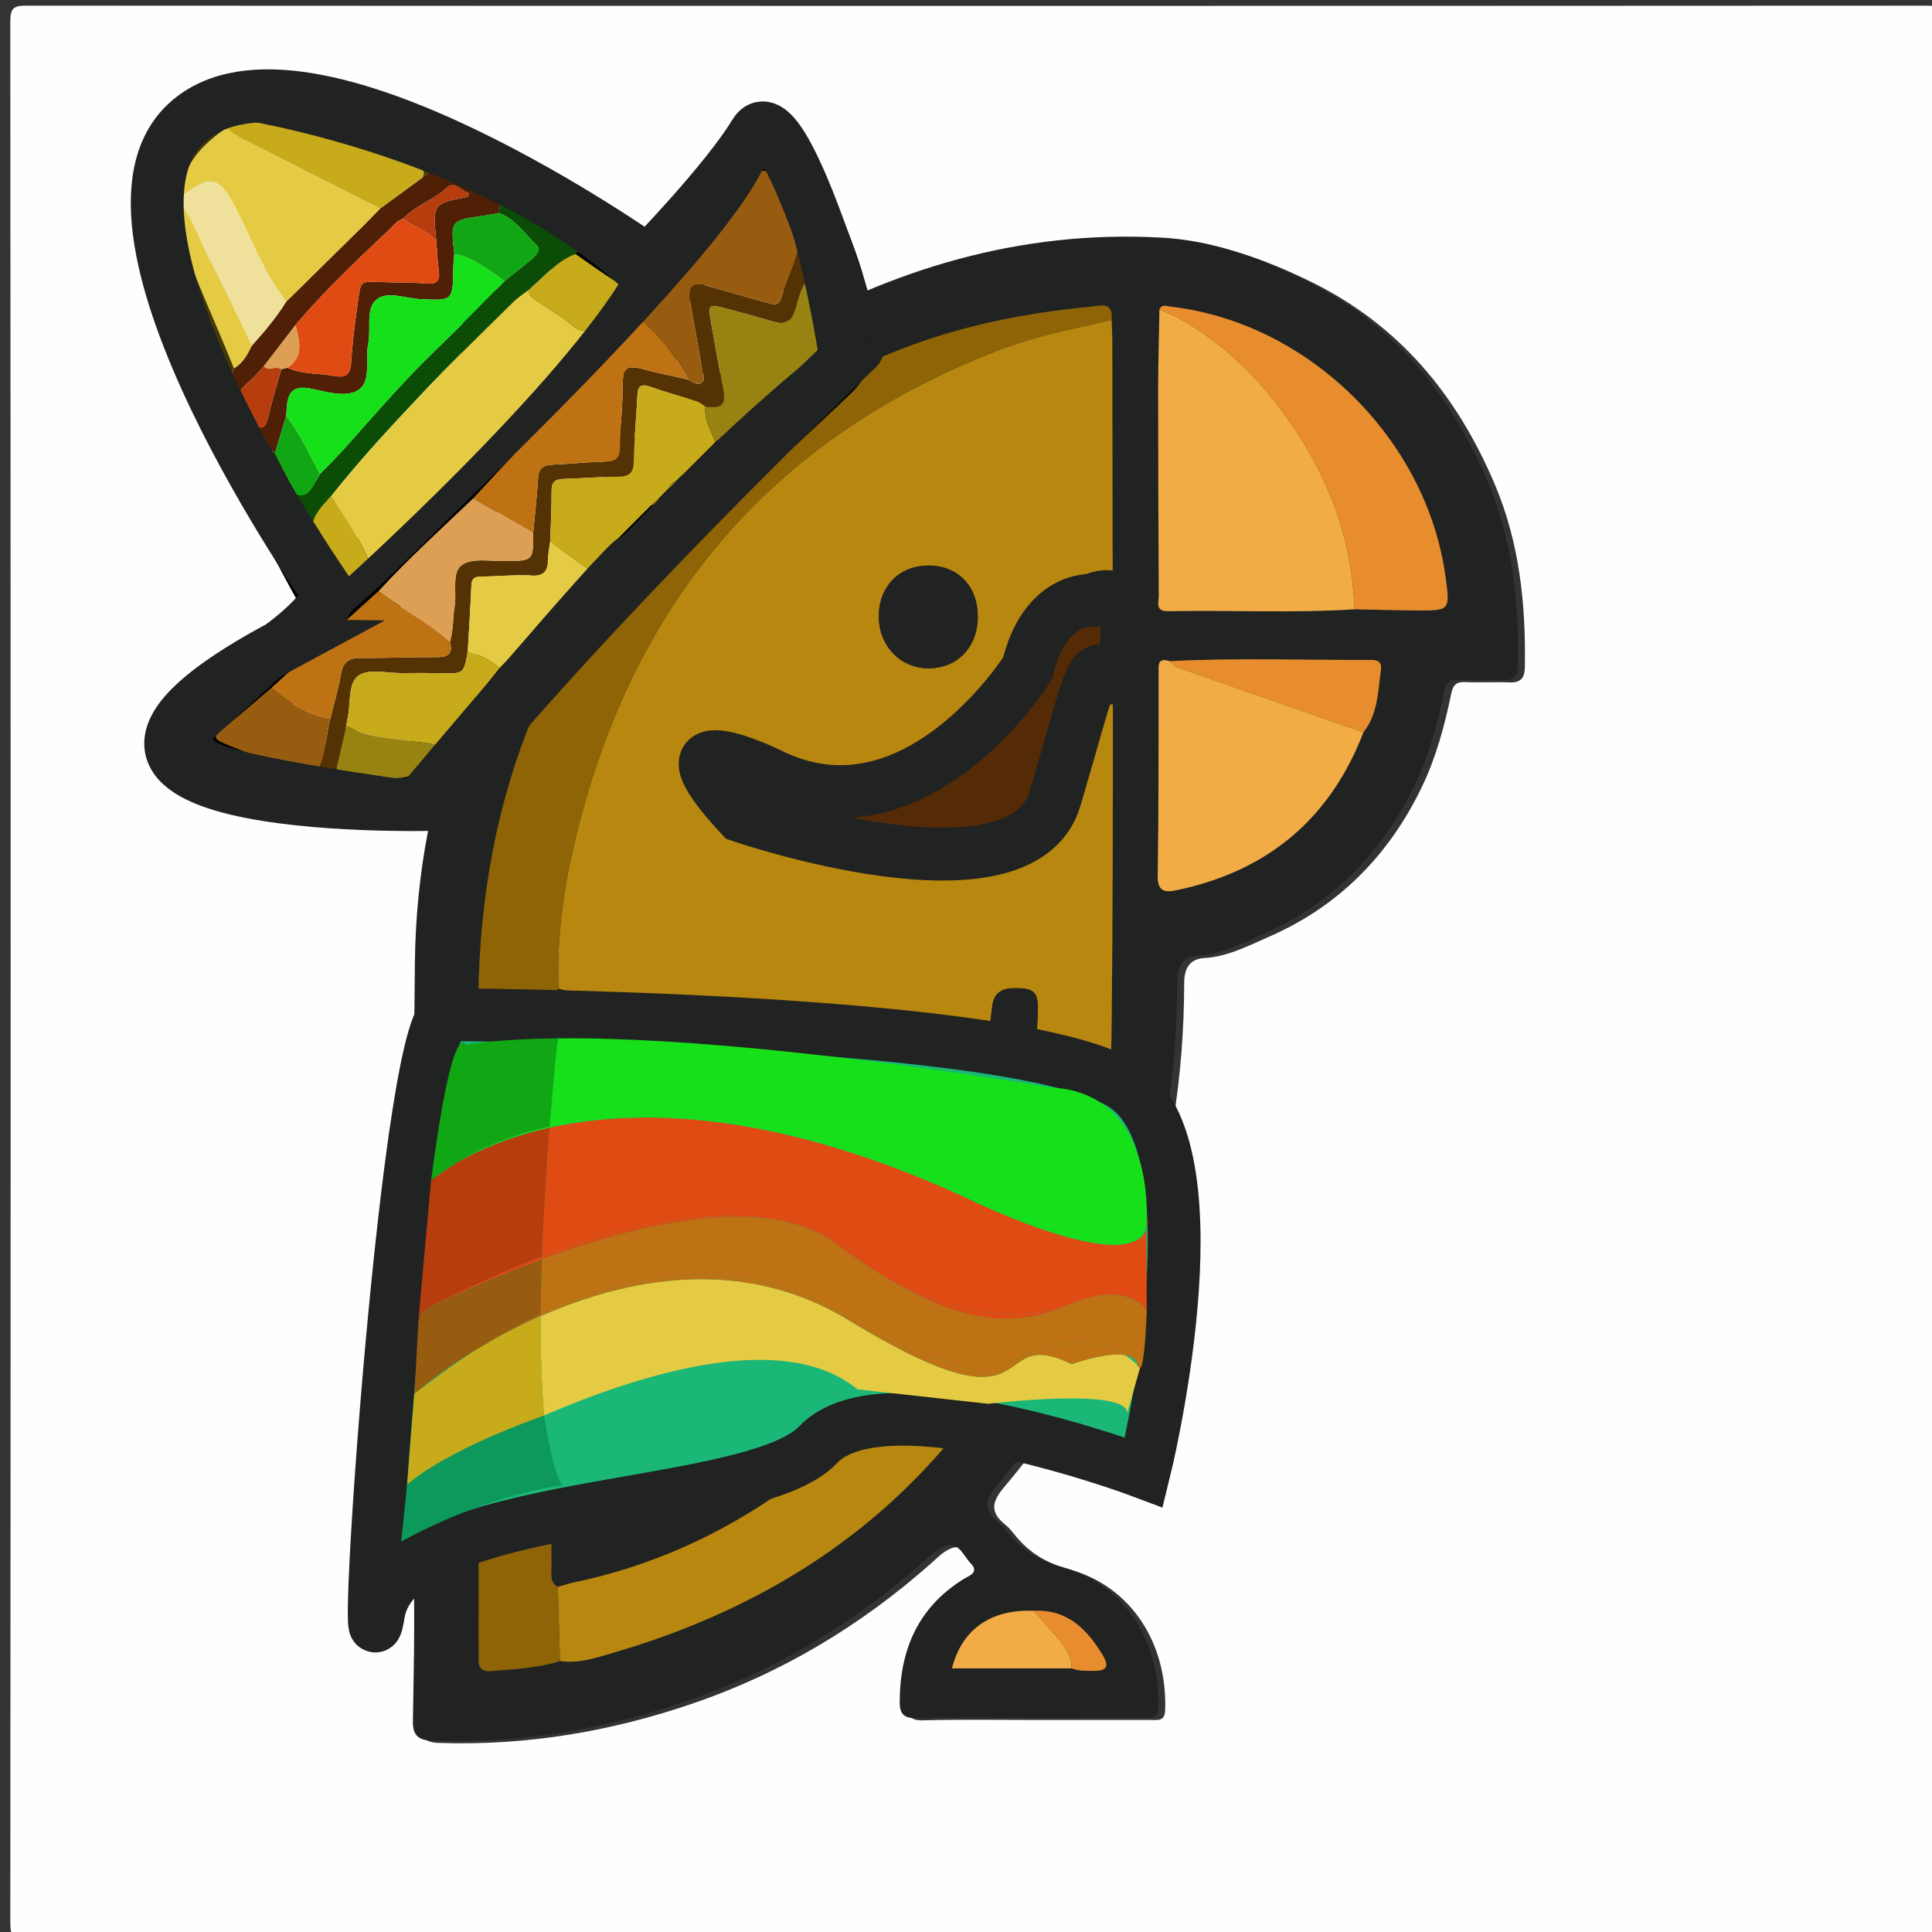 <?xml version="1.0" encoding="utf-8"?>
<!-- Generator: Adobe Illustrator 16.0.0, SVG Export Plug-In . SVG Version: 6.00 Build 0)  -->
<!DOCTYPE svg PUBLIC "-//W3C//DTD SVG 1.1//EN" "http://www.w3.org/Graphics/SVG/1.1/DTD/svg11.dtd">
<svg version="1.1" id="Layer_1" xmlns="http://www.w3.org/2000/svg" xmlns:xlink="http://www.w3.org/1999/xlink" x="0px" y="0px"
	 width="512px" height="512px" viewBox="0 0 512 512" enable-background="new 0 0 512 512" xml:space="preserve">
<rect x="0" y="0" width="512" height="512" fill="#333333" stroke="none"/>
<g>
	<path fill="#FEFEFE" d="M258.848,513.584c-83.98,0-167.96-0.021-251.939,0.085c-3.261,0.004-4.18-0.434-4.178-4.009
		C2.849,341.701,2.851,173.742,2.727,5.783C2.724,2.039,3.664,1.496,7.132,1.498C174.924,1.597,342.719,1.596,510.51,1.504
		c3.404-0.002,4.439,0.443,4.438,4.254c-0.129,167.959-0.127,335.918-0.012,503.877c0.002,3.526-0.836,4.042-4.15,4.037
		C426.807,513.561,342.826,513.584,258.848,513.584z M274.611,455.809c10.164,0,20.33,0.003,30.494-0.002
		c1.809-0.001,3.568,0.366,3.672-2.58c0.619-17.766-9.043-32.849-25.389-37.327c-6.031-1.652-10.49-4.304-14.242-8.88
		c-0.842-1.026-1.668-2.114-2.695-2.933c-3.961-3.146-3.785-5.918-0.463-9.834c32.729-38.576,47.754-83.573,47.834-133.841
		c0.006-3.903,1.598-6.3,5.248-6.509c6.316-0.361,11.83-3.308,17.271-5.678c18.365-8,31.744-21.559,40.445-39.629
		c3.771-7.836,6.041-16.197,7.781-24.669c0.52-2.546,1.434-3.281,3.883-3.166c3.822,0.18,7.666-0.072,11.492,0.084
		c2.998,0.123,4.107-1.037,4.16-4.061c0.289-16.634-1.424-32.987-7.961-48.409c-10.039-23.688-25.363-42.393-49.219-53.944
		c-12.066-5.843-24.119-10.162-37.439-10.882c-37.188-2.012-71.212,8.229-103.104,26.689c-0.718,0.415-1.407,0.881-2.11,1.321
		c-10.753,6.744-20.693,14.544-29.987,23.172c-1.914,1.776-3.623,3.576-6.235,0.927c-4.672-4.738-9.417-9.404-14.181-14.051
		c-2.311-2.255-3.327-4.517-2.249-7.97c2.242-7.175-5.72-17.817-12.889-17.221c-9.791,0.814-15.646,6.624-14.728,16.159
		c0.892,9.262,7.519,14.193,17.129,12.541c2.976-0.512,5.174,0.242,6.942,2.622c3.388,4.56,7.364,8.593,11.363,12.604
		c4.739,4.752,4.589,4.628,0.157,9.907c-30.366,36.172-47.201,77.825-47.803,125.096c-0.751,58.979-0.167,117.974-0.196,176.961
		c-0.004,8.156-0.228,16.313-0.337,24.468c-0.045,3.351,1.161,4.986,4.98,5.117c23.227,0.794,45.734-3.015,67.604-10.532
		c23.396-8.043,44.26-20.553,62.79-36.951c1.492-1.321,2.932-2.819,4.661-3.73c4.414-2.325,5.693,2.051,7.767,4.183
		c2.412,2.479-0.377,3.267-1.963,4.255c-12.037,7.507-16.794,18.778-16.832,32.495c-0.008,2.892,0.871,4.389,4.355,4.295
		C254.61,455.634,264.613,455.809,274.611,455.809z"/>
	<path fill="#212222" d="M272.777,455.225c-9.998,0-20-0.175-29.991,0.097c-3.484,0.094-4.363-1.403-4.355-4.295
		c0.038-13.717,4.795-24.988,16.832-32.495c1.584-0.988,4.375-1.776,1.963-4.255c-2.075-2.132-3.354-6.508-7.768-4.183
		c-1.729,0.911-3.169,2.409-4.661,3.73c-18.53,16.398-39.394,28.908-62.79,36.951c-21.87,7.519-44.377,11.326-67.604,10.532
		c-3.819-0.131-5.025-1.768-4.98-5.117c0.109-8.155,0.333-16.312,0.337-24.468c0.029-58.986-0.555-117.981,0.196-176.961
		c0.602-47.271,17.438-88.924,47.803-125.096c4.432-5.279,4.582-5.155-0.157-9.907c-4-4.011-7.976-8.044-11.363-12.604
		c-1.768-2.38-3.967-3.134-6.942-2.622c-9.61,1.652-16.237-3.279-17.129-12.541c-0.918-9.535,4.937-15.345,14.728-16.159
		c7.169-0.597,15.131,10.046,12.889,17.221c-1.079,3.453-0.063,5.715,2.249,7.97c4.763,4.646,9.509,9.313,14.181,14.051
		c2.612,2.649,4.321,0.85,6.235-0.927c9.294-8.628,19.234-16.428,29.987-23.172c0.703-0.44,1.393-0.906,2.11-1.321
		c31.892-18.46,65.917-28.701,103.104-26.689c13.319,0.72,25.373,5.039,37.438,10.882c23.855,11.552,39.182,30.257,49.22,53.944
		c6.536,15.422,8.25,31.775,7.962,48.409c-0.054,3.023-1.164,4.184-4.161,4.061c-3.826-0.156-7.67,0.096-11.493-0.084
		c-2.448-0.115-3.361,0.62-3.883,3.166c-1.739,8.472-4.009,16.833-7.78,24.669c-8.701,18.07-22.081,31.629-40.445,39.629
		c-5.441,2.37-10.956,5.316-17.271,5.678c-3.651,0.209-5.243,2.605-5.249,6.509c-0.08,50.267-15.105,95.265-47.834,133.841
		c-3.321,3.916-3.497,6.688,0.464,9.834c1.026,0.817,1.854,1.905,2.694,2.933c3.752,4.576,8.213,7.228,14.242,8.88
		c16.346,4.479,26.01,19.563,25.39,37.327c-0.104,2.946-1.863,2.579-3.673,2.58C293.107,455.228,282.941,455.225,272.777,455.225z
		 M284.029,442.141c1.912,0.76,3.916,0.632,5.912,0.646c3.479,0.027,4.02-1.305,2.246-4.229
		c-4.188-6.901-9.375-12.111-18.224-11.683c-11.493-0.438-19.043,4.936-21.69,15.264
		C262.825,442.141,273.428,442.141,284.029,442.141z M361.324,194.08c3.814-4.841,3.845-10.741,4.629-16.438
		c0.322-2.336-0.854-2.766-2.863-2.757c-17.707,0.074-35.418-0.583-53.12,0.326c-3.349-1.063-2.923,1.233-2.927,3.237
		c-0.034,17.825,0.057,35.652-0.24,53.473c-0.071,4.338,1.779,4.666,5.043,3.982C335.87,230.872,352.476,217.064,361.324,194.08z
		 M307.269,82.051c-0.12,6.976-0.341,13.951-0.344,20.927c-0.009,18.293,0.06,36.586,0.157,54.878
		c0.01,1.732-1.011,4.192,2.489,4.119c16.448-0.345,32.909,0.566,49.351-0.51c5.479,0.107,10.954,0.278,16.433,0.31
		c8.952,0.052,8.952,0.015,7.727-8.938c-5.008-36.535-36.322-67.329-72.818-71.569C309.233,81.147,307.914,80.473,307.269,82.051z
		 M294.581,84.791c0.551-5.132-3.313-3.718-5.713-3.492c-24.714,2.321-48.39,8.285-70.088,20.778
		c-36.584,21.065-63.025,51.002-78.59,90.344c-9.735,24.607-13.587,50.194-13.446,76.632c0.294,55.303,0.089,110.606,0.09,165.909
		c0,1.499,0.071,3,0.017,4.496c-0.088,2.395,0.628,3.615,3.403,3.384c6.112-0.511,12.243-0.765,18.146-2.66
		c4.884,0.745,9.356-0.795,13.973-2.137c54.138-15.741,93.63-48.363,116.359-100.46c8.916-20.435,15.615-41.696,15.85-63.97
		c0.643-61.106,0.209-122.224,0.189-183.337C294.77,88.449,294.646,86.62,294.581,84.791z"/>
	<path fill="#B7870F" d="M294.581,84.791c0.065,1.829,0.188,3.658,0.188,5.487c0.02,61.113,0.453,122.23-0.189,183.337
		c-0.232,22.273-6.934,43.535-15.85,63.97c-22.729,52.097-62.222,84.719-116.359,100.46c-4.616,1.342-9.088,2.882-13.973,2.137
		c-0.195-6.558-0.391-13.114-0.585-19.674c1.434-0.399,2.849-0.888,4.303-1.189c70.158-14.636,120.09-79.383,122.916-150.629
		c0.237-5.992-0.892-6.967-6.755-6.783c-3.228,0.101-4.935,1.617-5.326,4.742c-0.354,2.805-0.684,5.611-1.021,8.416
		c-3.039-0.207-3.807,2.24-4.812,4.261c-1.996,4.013-3.474,8.333-5.837,12.104c-17.625,28.131-40.701,50.305-71.227,64.103
		c-6.646,3.004-13.417,5.821-20.785,6.668c-0.129-1.99-0.37-3.979-0.371-5.97c-0.017-28.164,0.018-56.326-0.003-84.487
		c-0.006-8.241-0.069-8.229-7.949-9.052c-0.983-0.103-1.943-0.436-2.914-0.661c-0.525-12.735,1.12-25.259,3.975-37.62
		c14.667-63.513,51.515-108.027,112.792-131.672C274.471,89.006,284.574,87.14,294.581,84.791z M259.125,163.441
		c0.009-8.155-5.288-13.609-13.179-13.567c-7.594,0.04-12.976,5.502-13.061,13.257c-0.086,7.857,5.547,13.896,13.044,13.98
		C253.649,177.199,259.116,171.537,259.125,163.441z"/>
	<path fill="#8E6406" d="M147.813,420.508c0.195,6.56,0.39,13.116,0.585,19.674c-5.902,1.896-12.034,2.149-18.146,2.66
		c-2.774,0.231-3.491-0.989-3.403-3.384c0.055-1.496-0.017-2.997-0.017-4.496c-0.001-55.303,0.204-110.606-0.09-165.909
		c-0.141-26.438,3.711-52.024,13.446-76.632c15.565-39.342,42.006-69.278,78.59-90.344c21.699-12.493,45.375-18.457,70.088-20.778
		c2.399-0.226,6.264-1.64,5.713,3.492c-10.007,2.349-20.11,4.215-29.782,7.946c-61.277,23.645-98.125,68.159-112.792,131.672
		c-2.854,12.361-4.5,24.885-3.975,37.62c-1.982,1.516-1.949,3.656-1.947,5.867c0.044,49.248,0.061,98.498,0.088,147.745
		C146.174,417.438,145.793,419.384,147.813,420.508z"/>
	<path fill="#F2AC46" d="M358.922,161.465c-16.44,1.076-32.902,0.165-49.351,0.51c-3.5,0.073-2.479-2.387-2.489-4.119
		c-0.099-18.292-0.166-36.585-0.157-54.878c0.003-6.976,0.224-13.951,0.344-20.927c1.956,0.886,3.999,1.62,5.854,2.684
		c11.271,6.469,20.35,15.413,27.845,25.869C351.836,125.768,358.372,142.593,358.922,161.465z"/>
	<path fill="#F2AC46" d="M361.324,194.08c-8.85,22.984-25.454,36.792-49.479,41.823c-3.264,0.684-5.114,0.355-5.043-3.982
		c0.297-17.82,0.206-35.647,0.24-53.473c0.004-2.004-0.422-4.301,2.928-3.237c0.612,0.532,1.14,1.312,1.851,1.562
		C328.31,182.576,344.819,188.323,361.324,194.08z"/>
	<path fill="#E88D2E" d="M358.922,161.465c-0.55-18.872-7.086-35.697-17.956-50.861c-7.495-10.456-16.574-19.4-27.845-25.869
		c-1.854-1.063-3.896-1.798-5.854-2.684c0.646-1.578,1.966-0.903,2.993-0.784c36.496,4.24,67.812,35.034,72.818,71.569
		c1.227,8.953,1.227,8.99-7.728,8.938C369.876,161.743,364.399,161.572,358.922,161.465z"/>
	<path fill="#E88D2E" d="M361.324,194.08c-16.505-5.757-33.016-11.504-49.504-17.308c-0.711-0.25-1.237-1.029-1.851-1.562
		c17.701-0.909,35.412-0.252,53.119-0.326c2.01-0.009,3.187,0.421,2.863,2.757C365.169,183.339,365.14,189.239,361.324,194.08z"/>
	<path fill="#F2AC46" d="M284.029,442.141c-10.603,0-21.204,0-31.754,0c2.647-10.328,10.198-15.7,21.691-15.264
		c1.284,1.48,2.54,2.987,3.857,4.438C280.688,434.472,283.822,437.464,284.029,442.141z"/>
	<path fill="#E88D2E" d="M284.029,442.141c-0.207-4.677-3.342-7.669-6.206-10.825c-1.317-1.45-2.573-2.957-3.857-4.438
		c8.849-0.43,14.033,4.78,18.222,11.683c1.773,2.924,1.234,4.256-2.246,4.229C287.945,442.771,285.941,442.899,284.029,442.141z"/>
	<path fill="#212222" d="M147.813,420.508c-2.02-1.124-1.639-3.068-1.64-4.865c-0.027-49.248-0.044-98.496-0.088-147.746
		c-0.002-2.211-0.035-4.352,1.947-5.867c0.971,0.228,1.93,0.561,2.914,0.662c7.88,0.822,7.943,0.811,7.949,9.052
		c0.021,28.161-0.013,56.323,0.003,84.487c0.001,1.988,0.242,3.979,0.371,5.97c-0.09,12.641-0.051,25.284-0.338,37.922
		c-0.103,4.543,1.98,4.73,5.183,3.336c6.517-2.838,13.188-5.42,19.418-8.804c27.758-15.069,48.95-36.602,63.087-64.973
		c8.592-17.242,14.225-35.283,15.311-54.617c0.34-2.805,0.67-5.611,1.021-8.416c0.393-3.125,2.1-4.643,5.326-4.742
		c5.863-0.184,6.992,0.791,6.755,6.783c-2.826,71.246-52.758,135.993-122.916,150.629
		C150.662,419.62,149.247,420.107,147.813,420.508z"/>
	<path fill="#FCFCFC" d="M261.93,275.064c-1.086,19.332-6.718,37.373-15.311,54.617c-14.137,28.37-35.329,49.901-63.087,64.973
		c-6.23,3.383-12.901,5.965-19.418,8.803c-3.203,1.396-5.286,1.207-5.183-3.336c0.287-12.637,0.248-25.281,0.338-37.922
		c7.369-0.848,14.139-3.664,20.785-6.668c30.526-13.797,53.602-35.971,71.227-64.102c2.363-3.772,3.841-8.094,5.837-12.105
		C258.123,277.305,258.891,274.857,261.93,275.064z"/>
	<path fill="#212222" d="M259.125,163.441c-0.009,8.096-5.476,13.758-13.195,13.67c-7.498-0.085-13.13-6.123-13.044-13.98
		c0.085-7.755,5.467-13.217,13.061-13.257C253.837,149.832,259.134,155.286,259.125,163.441z"/>
</g>
<g>
	<path fill-rule="evenodd" clip-rule="evenodd" fill="none" stroke="#000000" stroke-width="14" stroke-miterlimit="10" d="
		M155.173,62.195c4.681,2.924,9.37,5.836,14.038,8.784c0.988,0.623,1.751,1.344,2.863,0.012c4.628-5.549,9.446-10.944,14.013-16.542
		c4.201-5.151,8.032-10.609,12.29-15.711c3.715-4.453,6.376-4.021,9.417,1.315c4.085,7.174,6.833,14.968,9.893,22.593
		c3.01,7.498,5.572,15.189,6.863,23.226c0.829,5.162,0.119,9.51-4.067,13.491c-14.261,13.564-28.741,26.874-43.559,39.824
		c-3.313,2.895-6.305,6.156-9.442,9.249c-4.651,3.461-8.484,7.731-12.034,12.276c-10.339,12.368-20.708,24.713-31.001,37.12
		c-2.796,3.37-5.413,6.893-8.032,10.404c-2.046,2.743-3.896,3.871-7.991,3.117c-7.871-1.45-16.066-1.019-24.07-1.898
		c-11.207-1.231-22.624-1.884-32.676-7.963c-5.314-3.213-5.582-5.274-1.248-9.744c2.968-3.061,5.968-6.092,8.922-9.165
		c2.206-2.298,4.483-4.271,8.027-4.055c1.614,0.097,2.878-1.017,4-2.175c4.546-4.699,9.065-9.426,13.711-14.024
		c1.717-1.7,1.788-3.107,0.591-5.192c-3.021-5.264-5.778-10.681-8.64-16.039c2.68,1.929,4.816,2.149,5.633-1.791
		c1.819,3.02,3.692,6.01,5.448,9.069c4.298,7.49,4.275,7.504,9.819,0.55c1.656-0.386,2.516-1.791,3.598-2.879
		c3.901-3.933,7.698-7.969,11.647-11.85c15.799-15.522,30.982-31.628,45.726-48.15c0.441-0.521,0.883-1.041,1.325-1.562
		c0.618-0.387,1.036-0.903,1.066-1.667c1.41-0.576,2.288-1.667,2.903-3.01l0.13,0.178l-0.206-0.104
		c2.442-1.681,2.789-3.036-0.156-4.797c-3.963-2.371-7.67-5.168-11.486-7.783C154.082,65.965,154.999,64.276,155.173,62.195z
		 M135.569,173.731l0.183-0.263c6.659-7.579,13.316-15.159,19.975-22.739c5.596-5.594,11.191-11.188,16.786-16.783
		c1.071-0.264,1.817-0.889,2.163-1.953c0.891-0.909,1.78-1.818,2.669-2.727c0.935-0.371,1.604-1.01,1.979-1.95
		c0.394-0.401,0.788-0.8,1.181-1.201c0.264-0.189,0.529-0.377,0.792-0.565c2.761-2.798,5.522-5.595,8.282-8.392
		c8.488-7.035,16.979-14.063,25.457-21.108c0.869-0.722,1.936-1.516,1.767-2.746c-0.866-6.393-0.573-12.963-2.84-19.147
		c0.626-2.887,1.27-5.771,1.875-8.662c0.732-3.484-0.382-4.663-3.753-2.958c-2.638-5.183-5.302-10.352-7.897-15.556
		c-1.079-2.165-2.165-2.387-3.672-0.385c-9.826,13.047-20.217,25.632-30.965,37.927c-14.714,15.845-29.429,31.69-44.145,47.536
		c-8.473,8.079-17.155,15.946-25.083,24.582c-9.471,8.554-18.943,17.105-28.415,25.66c-3.869,3.29-7.688,6.642-11.622,9.854
		c-4.233,3.459-4.263,3.455,0.958,5.642c7.324,3.068,14.961,5.093,22.68,6.854c2.095,1.368,3.661,0.112,5.243-1.056
		c0.314,1.736,1.728,1.614,2.975,1.734c3.248,0.309,6.493,0.675,9.746,0.871c7.597,0.456,10.478-1.339,13.951-8.529
		c1.086-1.259,2.173-2.517,3.259-3.777c0.195-0.281,0.389-0.563,0.584-0.844c4.232-5.318,8.461-10.638,12.691-15.958
		C133.438,175.972,134.504,174.853,135.569,173.731z"/>
	<path fill-rule="evenodd" clip-rule="evenodd" fill="#4F2005" d="M119.835,42.088c5.228,2.702,10.457,5.403,15.687,8.105
		c-2.446,1.389-3.033,3.754-3.307,6.286c-1.385,0.238-2.764,0.513-4.153,0.709c-8.667,1.229-8.668,1.223-7.662,10.068
		c-0.095,1.272-0.258,2.545-0.276,3.819c-0.119,8.678-0.104,8.601-8.631,8.207c-3.95-0.183-8.785-2.202-11.63,0.032
		c-3.098,2.434-1.446,7.74-2.272,11.727c-0.853,4.119,0.81,9.731-2.317,12.099c-3.25,2.459-8.606,0.713-12.848-0.145
		c-4.73-0.954-6.171,0.996-6.429,5.075c-0.045,0.706-0.097,1.412-0.145,2.117c-0.968,3.245-1.936,6.488-2.905,9.732
		c-2.404-1.332-4.462-0.754-6.282,1.138c-2.66-5.355-5.318-10.71-7.979-16.066c1.504-2.299,2.651-4.758,3.335-7.427
		c2.415-1.339,3.554-3.688,4.74-6c3.294-3.663,6.475-7.415,9.079-11.618c6.744-6.641,13.488-13.283,20.231-19.925
		c0.239-0.235,0.478-0.468,0.717-0.704c1.313-1.348,2.625-2.698,3.938-4.046c3.702-2.709,7.404-5.419,11.106-8.128
		c2.314-1.719,4.629-3.438,6.942-5.156l-0.049,0.025C119.096,42.039,119.466,42.064,119.835,42.088z M69.894,97.084
		c-1.167,1.242-2.236,2.595-3.519,3.703c-4.025,3.477-4.971,5.605,0.295,10.857c2.252,2.248,3.569,2.491,4.396-1.121
		c0.979-4.271,2.311-8.461,3.49-12.687c0.552-0.131,1.102-0.264,1.652-0.395c3.979,1.847,8.352,1.416,12.512,2.197
		c2.882,0.542,4.115-0.372,4.314-3.377c0.31-4.676,0.841-9.346,1.504-13.986c1.272-8.922,0.157-7.571,8.603-7.467
		c3.268,0.042,6.544,0.067,9.798,0.325c2.521,0.201,3.749-0.428,3.363-3.229c-0.368-2.667-0.458-5.37-0.668-8.058
		c-0.982-9.873-0.981-9.87,8.279-11.684c0.132-0.026,0.183-0.46,0.339-0.889c-1.896-0.686-3.928-3.289-5.651-1.657
		c-3.552,3.367-8.402,4.728-11.715,8.295c-0.213,0.058-0.403,0.16-0.57,0.306c-0.34,0.164-0.68,0.327-1.02,0.491
		c-1.015,1.01-2.031,2.021-3.046,3.032c-0.215,0.185-0.43,0.369-0.646,0.555c-8.072,7.667-16.137,15.343-23.321,23.879
		C75.486,89.812,72.691,93.448,69.894,97.084z"/>
	<path fill-rule="evenodd" clip-rule="evenodd" fill="#453A04" d="M62.02,97.566c-0.684,2.669-1.831,5.128-3.335,7.427
		c-6.014-13.301-12.25-26.507-17.983-39.927c-5.242-12.27,1.342-27.241,13.88-34.804c13.738-8.288,26.915-7.429,40.517,0.094
		c7.685,4.251,15.77,7.779,23.675,11.633c-2.313,1.718-4.628,3.437-6.943,5.155c1.394-2.179-0.684-2.302-1.78-2.852
		c-6.737-3.384-13.514-6.685-20.254-10.06c-9.82-4.915-19.685-4.759-29.613-0.372c-6.787,4.535-11.956,10.152-12.565,18.813
		c-0.028,0.346-0.056,0.693-0.084,1.04c-1.342,2.728-0.857,5.316,0.09,8.125C51.737,74.031,57.263,85.642,62.02,97.566z"/>
	<path fill-rule="evenodd" clip-rule="evenodd" fill="#0B4C07" d="M66.665,121.06c1.82-1.892,3.878-2.469,6.28-1.136
		c1.009,2.037,1.936,4.119,3.055,6.095c1.085,1.918,1.408,5.254,3.652,5.295c2.642,0.047,3.655-3.15,4.956-5.314
		c0.072-0.121,0.121-0.255,0.182-0.385c2.167-2.25,4.41-4.435,6.493-6.763c7.958-8.899,15.71-17.979,24.349-26.258
		c6.158-5.905,12.067-12.069,18.086-18.118c2.637-2.125,5.271-4.256,7.912-6.376c1.16-0.932,1.701-2.09,0.498-3.224
		c-3.151-2.972-5.555-6.847-9.914-8.395c0.275-2.532,0.862-4.897,3.308-6.286c6.55,3.999,13.101,8,19.651,12
		c-0.174,2.082-1.091,3.771-2.685,5.106c-5.12,1.931-8.388,6.27-12.453,9.572c-1.337,1.04-2.797,1.956-3.991,3.14
		c-8.052,7.977-16.238,15.833-24.009,24.075c-8.342,8.848-16.644,17.755-24.199,27.314c-2.208,2.317-4.514,4.57-5.161,7.906
		c-0.818,3.937-2.955,3.717-5.634,1.788C73.344,134.539,69.336,128.146,66.665,121.06z"/>
	<path fill-rule="evenodd" clip-rule="evenodd" fill="#978212" d="M155.447,160.71c3.55-4.545,7.383-8.815,12.034-12.276
		C163.468,152.525,159.458,156.618,155.447,160.71z"/>
	<path fill-rule="evenodd" clip-rule="evenodd" fill="#453A04" d="M119.835,42.088c-0.37-0.024-0.74-0.049-1.11-0.074
		C119.096,42.039,119.466,42.064,119.835,42.088z"/>
	<path fill-rule="evenodd" clip-rule="evenodd" fill="#E4CB43" d="M87.835,131.401c7.555-9.559,15.857-18.466,24.199-27.314
		c7.771-8.243,15.957-16.099,24.009-24.075c1.194-1.185,2.654-2.1,3.989-3.138c0.103,1.474,1.183,2.151,2.263,2.874
		c3.063,2.045,6.262,3.93,9.098,6.256c2.678,2.196,4.997,2.29,7.518,0.041c-14.744,16.522-29.927,32.628-45.726,48.15
		c-3.949,3.881-7.746,7.917-11.647,11.85c-1.083,1.088-1.942,2.493-3.599,2.879C95.233,142.702,91.479,137.084,87.835,131.401z"/>
	<path fill-rule="evenodd" clip-rule="evenodd" fill="#553203" d="M212.083,62.539c3.371-1.706,4.486-0.526,3.753,2.958
		c-0.605,2.891-1.249,5.774-1.875,8.662c-2.006,2.371-2.424,5.41-3.351,8.211c-0.954,2.885-2.63,3.776-5.511,2.92
		c-4.085-1.213-8.202-2.324-12.318-3.42c-5.169-1.377-5.21-1.347-4.253,4.115c1.005,5.737,2.061,11.463,3.138,17.187
		c0.763,4.055-0.355,5.159-4.751,4.582c-0.416-0.298-0.831-0.594-1.247-0.892c-0.269-0.148-0.539-0.297-0.806-0.446
		c-4.198-1.296-8.441-2.47-12.581-3.937c-2.546-0.902-3.252-0.071-3.365,2.372c-0.265,5.81-0.89,11.61-0.965,17.42
		c-0.043,3.267-1.408,4.054-4.343,4.065c-4.677,0.021-9.352,0.454-14.032,0.572c-2.163,0.055-3.416,0.543-3.397,3.1
		c0.032,4.525-0.229,9.052-0.368,13.579c-0.223,1.534-0.633,3.069-0.627,4.601c0.007,3.107-1.033,4.503-4.479,4.322
		c-4.377-0.232-8.785,0.264-13.182,0.28c-1.769,0.006-2.528,0.518-2.604,2.368c-0.242,5.797-0.622,11.587-0.948,17.379
		c-1.031,6.038-1.031,6.009-7.151,5.877c-3.4-0.073-6.803-0.072-10.203-0.03c-3.957,0.049-8.924-1.249-11.594,0.651
		c-2.952,2.097-1.992,7.563-2.948,11.513c-0.133,0.55-0.192,1.117-0.285,1.675c-0.875,3.791-1.748,7.583-2.623,11.373
		c-1.583,1.169-3.149,2.425-5.243,1.06c2.599-4.376,2.313-9.49,3.62-14.196c0.968-3.98,2.134-7.924,2.838-11.951
		c0.551-3.147,2.134-4.156,5.182-4.136c6.778,0.046,13.559-0.274,20.339-0.229c3.116,0.02,4.14-1.164,3.312-4.094
		c1.018-2.985,0.713-6.15,1.252-9.195c0.676-3.824-0.894-9.123,1.966-11.149c2.728-1.932,7.611-0.957,11.549-1.014
		c7.332-0.105,7.332-0.031,7.326-7.459c0.441-4.813,0.994-9.621,1.274-14.444c0.145-2.497,1.186-3.53,3.632-3.633
		c4.69-0.2,9.373-0.736,14.061-0.78c2.855-0.027,4.02-0.859,4.047-3.872c0.051-5.543,0.733-11.085,0.699-16.623
		c-0.025-3.807,1.041-5.236,4.944-4.17c4.103,1.12,8.294,1.928,12.446,2.874c1.087,0.666,2.35,1.644,3.491,0.847
		c1.226-0.855,0.37-2.396,0.172-3.576c-1.01-6.019-2.201-12.005-3.187-18.026c-0.654-3.996,0.814-5.185,4.566-4.085
		c5.173,1.517,10.371,2.952,15.563,4.409c1.503,0.421,3.279,1.127,3.948-1.006C208.701,73.62,211.552,68.434,212.083,62.539z"/>
	<path fill-rule="evenodd" clip-rule="evenodd" fill="#C8AB1A" d="M185.668,106.861c0.416,0.297,0.831,0.594,1.247,0.892
		c-0.365,3.489,1.512,6.345,2.664,9.406c-2.76,2.797-5.521,5.594-8.282,8.392c-0.263,0.188-0.527,0.376-0.792,0.565
		c-0.394,0.4-0.788,0.8-1.181,1.201c-0.922,0.383-1.576,1.038-1.979,1.95c-0.89,0.908-1.779,1.817-2.671,2.726
		c-0.721,0.651-1.441,1.302-2.161,1.954c-5.595,5.595-11.19,11.189-16.786,16.786c-3.306-2.381-6.611-4.764-9.917-7.147
		c0.14-4.526,0.401-9.052,0.369-13.578c-0.018-2.557,1.234-3.045,3.397-3.1c4.68-0.118,9.354-0.55,14.032-0.572
		c2.935-0.012,4.3-0.799,4.343-4.065c0.075-5.81,0.7-11.61,0.965-17.42c0.112-2.443,0.819-3.274,3.365-2.372
		c4.14,1.467,8.382,2.641,12.581,3.937C185.129,106.564,185.399,106.713,185.668,106.861z"/>
	<path fill-rule="evenodd" clip-rule="evenodd" fill="#985C11" d="M212.083,62.539c-0.532,5.895-3.383,11.081-5.118,16.605
		c-0.669,2.134-2.445,1.427-3.948,1.006c-5.192-1.457-10.39-2.892-15.563-4.409c-3.752-1.1-5.22,0.089-4.566,4.085
		c0.986,6.021,2.177,12.008,3.187,18.026c0.197,1.18,1.054,2.721-0.172,3.576c-1.142,0.797-2.404-0.181-3.491-0.849
		c-3.391-6.07-7.416-11.633-12.862-16.056c10.748-12.295,21.139-24.88,30.965-37.927c1.507-2.001,2.594-1.78,3.672,0.385
		C206.781,52.187,209.446,57.356,212.083,62.539z"/>
	<path fill-rule="evenodd" clip-rule="evenodd" fill="#BE7213" d="M169.549,84.525c5.447,4.423,9.472,9.986,12.862,16.056
		c-4.152-0.944-8.343-1.752-12.446-2.872c-3.904-1.065-4.969,0.363-4.944,4.17c0.035,5.538-0.648,11.08-0.699,16.623
		c-0.027,3.013-1.192,3.844-4.047,3.872c-4.688,0.044-9.371,0.58-14.061,0.78c-2.447,0.103-3.487,1.137-3.632,3.633
		c-0.281,4.823-0.833,9.631-1.275,14.446c-5.302-3.056-10.601-6.114-15.902-9.172C140.12,116.215,154.834,100.37,169.549,84.525z"/>
	<path fill-rule="evenodd" clip-rule="evenodd" fill="#978212" d="M189.579,117.159c-1.152-3.061-3.028-5.917-2.664-9.406
		c4.396,0.577,5.515-0.527,4.751-4.582c-1.078-5.724-2.133-11.45-3.138-17.187c-0.957-5.462-0.916-5.493,4.253-4.115
		c4.117,1.097,8.233,2.207,12.318,3.42c2.881,0.856,4.558-0.035,5.511-2.92c0.926-2.801,1.345-5.84,3.351-8.211
		c2.268,6.184,1.974,12.754,2.84,19.147c0.169,1.23-0.898,2.024-1.767,2.746C206.557,103.095,198.066,110.124,189.579,117.159z"/>
	<path fill-rule="evenodd" clip-rule="evenodd" fill="#DC9F53" d="M125.404,132.062c5.301,3.058,10.6,6.116,15.902,9.172
		c0.007,7.426,0.007,7.352-7.325,7.457c-3.938,0.057-8.821-0.917-11.549,1.014c-2.859,2.026-1.29,7.325-1.966,11.149
		c-0.539,3.045-0.234,6.21-1.252,9.195c-5.802-5.165-12.784-8.671-18.893-13.406C108.25,148.007,116.931,140.14,125.404,132.062z"/>
	<path fill-rule="evenodd" clip-rule="evenodd" fill="#C8AB1A" d="M91.79,192.223c0.093-0.558,0.151-1.125,0.285-1.675
		c0.956-3.95-0.004-9.416,2.948-11.513c2.67-1.899,7.638-0.602,11.594-0.651c3.4-0.042,6.802-0.043,10.203,0.03
		c6.12,0.131,6.12,0.16,7.152-5.877c3.008,1.134,6.048,2.212,8.401,4.557c-4.23,5.32-8.459,10.64-12.691,15.958
		c-0.195,0.28-0.39,0.563-0.584,0.844c-1.086,1.261-2.173,2.519-3.258,3.779c-2.098-0.994-4.404-0.825-6.607-1.222
		C103.339,195.387,97.101,195.687,91.79,192.223z"/>
	<path fill-rule="evenodd" clip-rule="evenodd" fill="#BE7213" d="M100.321,156.643c6.109,4.735,13.091,8.241,18.893,13.406
		c0.828,2.93-0.196,4.114-3.312,4.094c-6.78-0.044-13.561,0.276-20.339,0.229c-3.048-0.02-4.63,0.989-5.182,4.136
		c-0.705,4.027-1.871,7.971-2.838,11.951c-6.12-0.978-11.036-4.264-15.637-8.156C81.378,173.749,90.851,165.197,100.321,156.643z"/>
	<path fill-rule="evenodd" clip-rule="evenodd" fill="#E4CB43" d="M132.373,177.093c-2.353-2.344-5.393-3.422-8.401-4.557
		c0.325-5.792,0.705-11.582,0.947-17.379c0.076-1.85,0.835-2.361,2.604-2.368c4.397-0.017,8.805-0.513,13.182-0.28
		c3.445,0.181,4.486-1.215,4.479-4.322c-0.005-1.532,0.404-3.067,0.627-4.601c3.305,2.382,6.61,4.765,9.916,7.146
		c-6.659,7.577-13.316,15.157-19.973,22.734c0.002-0.004-0.229,0.032-0.229,0.032l0.045,0.233
		C134.504,174.853,133.438,175.972,132.373,177.093z"/>
	<path fill-rule="evenodd" clip-rule="evenodd" fill="#985C11" d="M71.907,182.303c4.601,3.892,9.517,7.178,15.637,8.156
		c-1.306,4.707-1.021,9.82-3.62,14.196c-7.72-1.764-15.356-3.788-22.681-6.856c-5.222-2.187-5.192-2.183-0.958-5.642
		C64.219,188.945,68.038,185.592,71.907,182.303z"/>
	<path fill-rule="evenodd" clip-rule="evenodd" fill="#C8AB1A" d="M158.912,86.045c-2.521,2.25-4.84,2.156-7.518-0.041
		c-2.835-2.326-6.035-4.21-9.098-6.256c-1.08-0.723-2.16-1.4-2.263-2.874c4.067-3.305,7.335-7.644,12.455-9.574
		c3.816,2.614,7.523,5.412,11.486,7.783c2.945,1.761,2.598,3.117,0.158,4.798c0.001,0.001,0.074-0.075,0.074-0.075
		c-0.615,1.344-1.494,2.434-2.903,3.012c-0.354,0.555-0.711,1.11-1.066,1.665C159.794,85.004,159.353,85.524,158.912,86.045z"/>
	<path fill-rule="evenodd" clip-rule="evenodd" fill="#978212" d="M91.79,192.223c5.311,3.464,11.549,3.164,17.442,4.229
		c2.203,0.397,4.51,0.228,6.607,1.222c-3.475,7.188-6.355,8.982-13.952,8.527c-3.253-0.195-6.499-0.562-9.746-0.871
		c-1.247-0.12-2.661,0.002-2.975-1.734C90.042,199.806,90.916,196.014,91.79,192.223z"/>
	<path fill-rule="evenodd" clip-rule="evenodd" fill="#C8AB1A" d="M87.835,131.401c3.643,5.683,7.397,11.3,10.104,17.523
		c-5.543,6.953-5.521,6.939-9.818-0.551c-1.756-3.059-3.629-6.049-5.448-9.069C83.321,135.972,85.627,133.718,87.835,131.401z"/>
	<path fill-rule="evenodd" clip-rule="evenodd" fill="#978212" d="M177.345,129.267c0.403-0.912,1.057-1.567,1.979-1.95
		C178.949,128.256,178.28,128.896,177.345,129.267z"/>
	<path fill-rule="evenodd" clip-rule="evenodd" fill="#978212" d="M172.512,133.946c0.72-0.652,1.44-1.303,2.161-1.954
		C174.329,133.058,173.583,133.682,172.512,133.946z"/>
	<path fill-rule="evenodd" clip-rule="evenodd" fill="#E4CB43" d="M160.236,84.483c0.355-0.555,0.712-1.11,1.066-1.665
		C161.272,83.581,160.854,84.096,160.236,84.483z"/>
	<polygon fill-rule="evenodd" clip-rule="evenodd" fill="#E4CB43" points="164.206,79.806 164.132,79.881 164.336,79.984 	"/>
	<path fill-rule="evenodd" clip-rule="evenodd" fill="#978212" d="M180.505,126.116c0.264-0.189,0.529-0.377,0.792-0.565
		C181.034,125.739,180.769,125.927,180.505,126.116z"/>
	<polygon fill-rule="evenodd" clip-rule="evenodd" fill="#C8AB1A" points="135.569,173.731 135.524,173.498 135.753,173.466 	"/>
	<path fill-rule="evenodd" clip-rule="evenodd" fill="#978212" d="M119.097,193.895c0.195-0.281,0.389-0.563,0.584-0.844
		C119.486,193.331,119.292,193.614,119.097,193.895z"/>
	<path fill-rule="evenodd" clip-rule="evenodd" fill="#E4CB43" d="M47.619,52.675c0.609-8.662,5.778-14.278,12.564-18.814
		c1.592,1.939,3.872,2.817,6.017,3.904c11.51,5.834,23.018,11.671,34.526,17.508c-1.313,1.349-2.626,2.698-3.934,4.043
		c-0.239,0.234-0.48,0.47-0.722,0.707c-6.743,6.642-13.488,13.284-20.233,19.926c-0.819-1.148-1.675-2.272-2.45-3.451
		c-4.619-7.023-7.5-14.94-11.439-22.315c-3.846-7.198-6.301-7.795-12.729-2.909C48.655,51.702,48.151,52.206,47.619,52.675z"/>
	<path fill-rule="evenodd" clip-rule="evenodd" fill="#16E01A" d="M133.718,74.475c-6.02,6.049-11.928,12.213-18.086,18.118
		c-8.638,8.279-16.39,17.359-24.349,26.258c-2.083,2.329-4.325,4.513-6.493,6.763c-2.844-5.219-5.253-10.69-8.938-15.425
		c0.048-0.705,0.1-1.412,0.145-2.117c0.258-4.08,1.698-6.029,6.429-5.075c4.242,0.857,9.599,2.604,12.848,0.145
		c3.126-2.368,1.464-7.98,2.317-12.099c0.826-3.987-0.825-9.293,2.272-11.727c2.845-2.234,7.68-0.215,11.63-0.032
		c8.526,0.394,8.512,0.471,8.631-8.207c0.019-1.274,0.181-2.546,0.276-3.817C125.585,68.286,129.526,71.615,133.718,74.475z"/>
	<path fill-rule="evenodd" clip-rule="evenodd" fill="#E04B14" d="M115.634,63.848c0.21,2.688,0.3,5.391,0.668,8.058
		c0.386,2.8-0.842,3.43-3.363,3.229c-3.254-0.258-6.53-0.283-9.798-0.325c-8.445-0.104-7.33-1.456-8.603,7.467
		c-0.663,4.64-1.195,9.31-1.504,13.986c-0.199,3.005-1.432,3.919-4.314,3.377c-4.16-0.781-8.534-0.35-12.507-2.198
		c4.43-3.071,3.115-7.193,2.071-11.267c7.184-8.536,15.249-16.211,23.32-23.88c0.215-0.184,0.431-0.369,0.646-0.554
		c1.016-1.011,2.031-2.022,3.046-3.032c0.34-0.164,0.68-0.327,1.021-0.491c0.167-0.146,0.356-0.249,0.57-0.306
		C109.497,60.342,113.301,61.01,115.634,63.848z"/>
	<path fill-rule="evenodd" clip-rule="evenodd" fill="#C8AB1A" d="M100.726,55.273C89.217,49.437,77.709,43.6,66.199,37.765
		c-2.145-1.087-4.424-1.965-6.017-3.904c9.93-4.387,19.794-4.543,29.614,0.372c6.741,3.375,13.518,6.676,20.254,10.06
		c1.096,0.549,3.174,0.672,1.78,2.852C108.13,49.854,104.427,52.563,100.726,55.273z"/>
	<path fill-rule="evenodd" clip-rule="evenodd" fill="#EFE19B" d="M47.619,52.675c0.532-0.469,1.037-0.973,1.6-1.401
		c6.428-4.886,8.883-4.29,12.729,2.909c3.939,7.375,6.82,15.292,11.439,22.315c0.775,1.179,1.63,2.303,2.45,3.451
		c-2.603,4.202-5.783,7.953-9.077,11.616c-3.796-7.766-7.441-15.611-11.447-23.267c-2.551-4.879-4.125-10.293-7.778-14.583
		C47.563,53.369,47.591,53.021,47.619,52.675z"/>
	<path fill-rule="evenodd" clip-rule="evenodd" fill="#11A613" d="M133.718,74.475c-4.192-2.86-8.132-6.189-13.318-7.216
		c-1.006-8.847-1.004-8.841,7.662-10.07c1.39-0.196,2.769-0.471,4.153-0.709c4.358,1.548,6.762,5.422,9.913,8.395
		c1.203,1.134,0.662,2.292-0.498,3.224C138.988,70.219,136.355,72.35,133.718,74.475z"/>
	<path fill-rule="evenodd" clip-rule="evenodd" fill="#E4CB43" d="M47.535,53.715c3.653,4.291,5.227,9.705,7.778,14.583
		c4.006,7.656,7.65,15.501,11.447,23.267c-1.186,2.312-2.325,4.661-4.74,6C57.263,85.642,51.737,74.031,47.625,61.84
		C46.678,59.031,46.193,56.442,47.535,53.715z"/>
	<path fill-rule="evenodd" clip-rule="evenodd" fill="#11A613" d="M75.852,110.189c3.685,4.734,6.094,10.206,8.938,15.425
		c-0.061,0.13-0.11,0.264-0.182,0.385c-1.301,2.164-2.314,5.361-4.956,5.314c-2.245-0.041-2.567-3.377-3.652-5.295
		c-1.119-1.976-2.045-4.058-3.055-6.095C73.916,116.678,74.883,113.435,75.852,110.189z"/>
	<path fill-rule="evenodd" clip-rule="evenodd" fill="#B73D0E" d="M74.555,97.838c-1.179,4.226-2.511,8.416-3.49,12.687
		c-0.827,3.612-2.143,3.369-4.396,1.121c-5.267-5.252-4.321-7.38-0.295-10.857c1.283-1.108,2.352-2.461,3.52-3.704
		C71.281,98.372,73.122,96.849,74.555,97.838z"/>
	<path fill-rule="evenodd" clip-rule="evenodd" fill="#B73D0E" d="M115.634,63.848c-2.333-2.838-6.137-3.506-8.748-5.935
		c3.313-3.567,8.163-4.928,11.715-8.295c1.723-1.632,3.754,0.972,5.651,1.657c-0.156,0.428-0.208,0.862-0.339,0.889
		C114.652,53.978,114.651,53.976,115.634,63.848z"/>
	<path fill-rule="evenodd" clip-rule="evenodd" fill="#DC9F53" d="M74.555,97.838c-1.434-0.989-3.274,0.534-4.661-0.754
		c2.797-3.636,5.592-7.272,8.39-10.909c1.044,4.073,2.358,8.195-2.071,11.267C75.657,97.574,75.107,97.707,74.555,97.838z"/>
	<path fill-rule="evenodd" clip-rule="evenodd" fill="#C8AB1A" d="M96.07,60.023c0.242-0.237,0.483-0.473,0.722-0.707
		C96.548,59.555,96.309,59.788,96.07,60.023z"/>
	<path fill-rule="evenodd" clip-rule="evenodd" fill="#B73D0E" d="M106.316,58.219c-0.341,0.164-0.681,0.327-1.021,0.491
		C105.637,58.546,105.977,58.383,106.316,58.219z"/>
	<path fill-rule="evenodd" clip-rule="evenodd" fill="#B73D0E" d="M102.25,61.742c-0.215,0.185-0.431,0.37-0.646,0.554
		C101.82,62.111,102.035,61.926,102.25,61.742z"/>
	<path fill-rule="evenodd" clip-rule="evenodd" fill="#978212" d="M185.668,106.861c-0.269-0.148-0.539-0.297-0.806-0.446
		C185.129,106.564,185.399,106.713,185.668,106.861z"/>
</g>
<path fill="none" stroke="#212222" stroke-width="14" stroke-miterlimit="10" d="M87.498,157.807c0,0-68.789-97.457-37.834-125.425
	C80.621,4.413,171.805,69.226,171.805,69.226s20.727-21.301,28.234-33.835s27.207,56.916,27.207,56.916
	S156.128,159.739,113.55,213.2c0,0-122.589,2.92-39.346-41.797C74.204,171.403,83.988,164.623,87.498,157.807z"/>
<path fill="#212222" d="M90.835,155.673"/>
<path fill="#212222" d="M90.825,154.216c0,0,57.916-52.015,75.404-82.673c17.49-30.658,9.029,6.382,9.029,6.382
	S92.59,168.513,82.783,168.89"/>
<path fill="#212222" d="M63.384,31.625c0,0,65.645,9.944,103.387,46.389c0,0,5.648-1.218-3.109-10.521
	c-8.759-9.303-97.727-48.207-103.744-38.101"/>
<path fill="#212222" d="M56.946,195.184c0,0,127.068-113.972,144.945-149.85c0,0,8.115-7.735,3.131-8.839
	c0,0-155.614,169.812-159.515,158.425c-3.901-11.387-0.18,0.969-0.18,0.969s15.126,14.076,67.568,19.826l-1.661-8.566
	C111.235,207.148,50.951,199.159,56.946,195.184z"/>
<path fill="#212222" d="M106.968,207.225c0,0,53.2-63.297,56.624-64.359c3.424-1.062,18.626-21.432,53.21-49.561
	c0,0-7.129-44.642-15.718-51.944c0,0,4.254,0.133,11.563,4.888l13.343,51.193c0,0-107.313,117.606-112.44,115.758
	C108.422,211.351,106.968,207.225,106.968,207.225z"/>
<path fill="#542B06" stroke="#212222" stroke-width="14" stroke-miterlimit="10" d="M289.365,159.105
	c0,0-12.512-1.069-17.013,17.969c0,0-29.828,47.619-68.707,27.953c0,0-32.225-15.6-7.353,11.182c0,0,74.34,25.646,83.317-4.617
	c8.978-30.263,9.564-37.193,13.978-32.401C298.002,183.982,304.241,152.091,289.365,159.105z"/>
<path fill="none" d="M147.813,268.145c0,0-10.187,91.855,0,118.855c0,0-24.68,5.5-41.497,14.5c0,0,5.312-111.744,14.498-133.372
	C120.814,268.128,123.626,265.289,147.813,268.145z"/>
<path fill="none" d="M147.813,268.145c0,0-10.187,91.855,0,118.855c0,0-24.68,5.5-41.497,14.5c0,0,5.312-111.744,14.498-133.372
	C120.814,268.128,123.626,265.289,147.813,268.145z"/>
<path fill="none" d="M147.813,268.145c0,0-10.187,91.855,0,118.855c0,0-24.68,5.5-41.497,14.5c0,0,5.312-111.744,14.498-133.372
	C120.814,268.128,123.626,265.289,147.813,268.145z"/>
<path fill="none" d="M147.813,268.145c0,0-10.187,91.855,0,118.855c0,0-24.68,5.5-41.497,14.5c0,0,5.312-111.744,14.498-133.372
	C120.814,268.128,123.626,265.289,147.813,268.145z"/>
<path fill="none" d="M147.813,268.145c0,0-10.187,91.855,0,118.855c0,0-24.68,5.5-41.497,14.5c0,0,5.312-111.744,14.498-133.372
	C120.814,268.128,123.626,265.289,147.813,268.145z"/>
<g>
	<path fill="#1AB777" stroke="#212222" stroke-width="14" stroke-miterlimit="10" d="M119.098,268.91
		c0,0,154.531,0.615,179.633,19.282s4.434,102,4.434,102s-68.687-25.999-86.343-7.333s-111.342,13.346-116.499,44.673
		S108.364,262.295,119.098,268.91z"/>
	<g>
		<path fill="none" d="M301.711,362.093c-0.068-0.152-0.139-0.331-0.211-0.568c-0.432-1.42-1.719-2.137-3.408-2.414
			C299.949,360.281,301.145,361.462,301.711,362.093z"/>
		<polygon fill="none" points="227.246,351.275 227.246,351.275 227.246,351.275 		"/>
		<path fill="#E4CB43" d="M301.711,362.093c-0.566-0.631-1.762-1.812-3.619-2.982c-5.15-0.844-14.063,2.415-14.063,2.415
			c-22.41-10.907-6.434,19.812-56.784-10.25l0,0l0,0c-0.782-0.467-1.578-0.947-2.392-1.443c-28.55-17.409-59.233-10.87-81.559-1.061
			c-0.054,9.38,0.196,18.438,0.915,26.322c27.8-11.946,64.117-22.451,83.037-6.901l34.684,3.832c0,0,37.029-4.5,36.801,2.5
			l3.375-11.964C301.982,362.56,301.85,362.402,301.711,362.093z"/>
		<path fill="none" d="M281.188,346.632c-0.043,0.016-0.084,0.032-0.127,0.049c0.033-0.011,0.059-0.019,0.059-0.019
			C281.143,346.651,281.164,346.643,281.188,346.632z"/>
		<path fill="none" d="M233.029,337.504c-1.001-0.624-2.016-1.269-3.052-1.95l0.002,0.003
			C231.003,336.244,232.019,336.886,233.029,337.504z"/>
		<path fill="#BE7213" d="M288.885,343.836c-0.057,0.014-0.111,0.025-0.168,0.04c-0.422,0.105-0.861,0.235-1.305,0.365
			c-1.203,0.366-2.482,0.832-3.842,1.421c-0.789,0.343-1.584,0.663-2.383,0.97c-0.023,0.011-0.045,0.02-0.068,0.03
			c0,0-0.025,0.008-0.059,0.019c-12.254,4.655-25.819,4.67-48.031-9.177c-1.011-0.618-2.026-1.26-3.05-1.947l-0.002-0.003
			c-2.738-1.799-5.6-3.795-8.605-6.014c-17.228-12.723-48.8-5.944-73.56,2.645c-1.426,0.494-2.826,0.995-4.202,1.499
			c-0.17,4.914-0.279,9.863-0.311,14.731c53.783-24.813,83.944,2.858,83.946,2.86l0,0c11.863,6.334,34.684,13.529,34.684,13.529
			c18.848-12.632,30.543-9.237,36.162-5.694c1.689,0.277,2.977,0.994,3.408,2.414c0.072,0.237,0.143,0.416,0.211,0.568
			c0.26,0.289,0.395,0.468,0.395,0.468l0,0c1.297,0.015,1.795-15.339,1.795-15.339S299.801,341.137,288.885,343.836z"/>
		<path fill="#BE7213" d="M224.854,349.832c0.814,0.496,1.61,0.977,2.392,1.443c-0.002-0.002-30.163-27.674-83.946-2.86
			c-0.001,0.118-0.004,0.238-0.005,0.356C165.621,338.962,196.304,332.423,224.854,349.832z"/>
		<path fill="#BE7213" d="M301.711,362.093c0.139,0.31,0.271,0.467,0.395,0.468l0,0
			C302.105,362.561,301.971,362.382,301.711,362.093z"/>
		<path fill="#BE7213" d="M284.029,361.525c0,0,8.912-3.259,14.063-2.415c-5.619-3.543-17.314-6.938-36.162,5.694
			c0,0-22.821-7.195-34.684-13.529C277.596,381.337,261.619,350.618,284.029,361.525z"/>
		<path fill="none" d="M303.832,323.525c0,3.112-1.561,4.898-4.096,5.747c2.648-0.752,3.719-2.27,4.104-3.678l-0.006-2.107
			C303.834,323.497,303.832,323.525,303.832,323.525z"/>
		<path fill="#E04B14" d="M303.84,325.595c0.354-1.291,0.135-2.484,0.035-2.906c-0.018,0.469-0.035,0.731-0.041,0.799
			L303.84,325.595z"/>
		<path fill="#E04B14" d="M299.736,329.272c-11.043,3.695-40.611-10.413-40.611-10.413c-52.575-24.876-89.897-25.259-113.485-20.025
			c-0.776,9.864-1.564,21.877-2.003,34.158c67.084-25.53,86.265,2.45,86.34,2.562c1.037,0.682,2.051,1.326,3.052,1.95
			c25.854,15.821,46.885,9.538,48.031,9.177c0.043-0.017,0.084-0.033,0.127-0.049c2.285-1.066,4.348-1.836,6.225-2.391
			c0.443-0.13,0.883-0.26,1.305-0.365c0.057-0.015,0.111-0.026,0.168-0.04c11.574-2.846,15.016,3.386,15.016,3.386l-0.061-21.627
			C303.455,327.003,302.385,328.521,299.736,329.272z"/>
		<path fill="#E04B14" d="M287.412,344.241c-1.877,0.555-3.939,1.324-6.225,2.391c0.799-0.307,1.594-0.627,2.383-0.97
			C284.93,345.073,286.209,344.607,287.412,344.241z"/>
		<path fill="#E04B14" d="M288.885,343.836c10.916-2.699,15.016,3.386,15.016,3.386S300.459,340.99,288.885,343.836z"/>
		<path fill="#E04B14" d="M281.061,346.681c-1.146,0.361-22.178,6.645-48.031-9.177
			C255.241,351.351,268.807,351.336,281.061,346.681z"/>
		<path fill="#E04B14" d="M147.813,332.185c24.76-8.589,56.332-15.367,73.56-2.645c3.005,2.219,5.867,4.215,8.605,6.014
			c-0.076-0.111-19.256-28.092-86.34-2.562c-0.008,0.23-0.019,0.46-0.026,0.691C144.987,333.18,146.387,332.679,147.813,332.185z"/>
		<path fill="#16E01A" d="M145.739,298.532c47.064-10.252,103.044,14.663,103.044,14.663c31.377,15.617,45.068,17.746,50.953,16.077
			c2.535-0.849,4.096-2.635,4.096-5.747c0,0,0.002-0.028,0.002-0.038l-0.002-0.962c0,0,0.018,0.06,0.043,0.163
			c0.188-5.231,0.008-33.287-25.377-34.496c0,0-78.434-13.522-130.685-13.023c0,0.007-1.058,9.553-2.151,23.381
			C145.688,298.544,145.713,298.538,145.739,298.532z"/>
		<path fill="#16E01A" d="M303.834,323.487c0.006-0.067,0.023-0.33,0.041-0.799c-0.025-0.104-0.043-0.163-0.043-0.163
			L303.834,323.487z"/>
		<path fill="#16E01A" d="M248.783,313.195c0,0-55.98-24.915-103.044-14.663c-0.025,0.006-0.051,0.012-0.076,0.018
			c-0.008,0.097-0.015,0.188-0.023,0.284c23.588-5.233,60.911-4.851,113.485,20.025c0,0,29.568,14.108,40.611,10.413
			C293.852,330.941,280.16,328.813,248.783,313.195z"/>
		<path fill="none" d="M114.241,312.859c2.334-1.832,4.756-3.486,7.251-4.977C116.623,310.673,114.241,312.859,114.241,312.859z"/>
		<path fill="none" d="M112.297,347.222c0.215-0.112,0.423-0.216,0.638-0.327C112.518,347.106,112.297,347.222,112.297,347.222z"/>
		<path fill="none" d="M112.297,347.222l1.944-34.362c5.743-44,9.133-36,9.133-36c6.973-1.091,15.31-1.603,24.439-1.69
			c-24.187-2.855-26.999-0.017-26.999-0.017c-7.03,16.552-11.791,85.886-13.638,117.517l3.743-24.477L112.297,347.222z"/>
		<path fill="none" d="M127.535,356.857c-10.314,6.063-16.615,11.335-16.615,11.335
			C116.649,363.864,122.188,360.108,127.535,356.857z"/>
		<path fill="none" d="M106.317,408.524c16.816-9,41.497-14.5,41.497-14.5c-1.755-4.651-2.903-11.231-3.604-18.931
			c-20.015,8.601-34.816,17.469-36.32,18.379C107.371,402.429,106.317,408.524,106.317,408.524z"/>
		<path fill="#C8AB1A" d="M143.294,348.771c-5.904,2.595-11.219,5.416-15.76,8.086c-5.346,3.251-11.971,8.173-17.701,12.501
			l-1.945,24.114c-0.026,0.436,0.024-0.421,0,0c1.504-0.91,16.306-9.778,36.32-18.379
			C143.491,367.21,143.241,358.151,143.294,348.771z"/>
		<path fill="#985C11" d="M110.919,349.475l-1.085,19.884c0,0,7.386-6.438,17.701-12.501c5.459-3.32,10.716-6.113,15.765-8.442
			c0.032-4.868,0.141-9.817,0.311-14.731c-15.625,5.712-27.819,11.762-30.676,13.211
			C112.72,347.006,111.135,349.362,110.919,349.475z"/>
		<path fill="#BE7213" d="M143.294,348.771c0-0.118,0.004-0.238,0.005-0.356c-5.048,2.329-10.305,5.122-15.765,8.442
			C132.075,354.188,137.391,351.366,143.294,348.771z"/>
		<path fill="#B73D0E" d="M114.241,312.859l-3.322,36.615c0,0,1.598-2.368,2.015-2.58c11.203-5.803,21.387-9.676,30.676-13.211
			c0.438-12.281,1.253-24.985,2.029-34.85c-10.974,2.435-18.968,6.083-24.147,9.049
			C118.997,309.373,116.575,311.027,114.241,312.859z"/>
		<path fill="#E04B14" d="M143.61,333.684c0.008-0.231,0.018-0.461,0.026-0.691c-9.289,3.535-19.499,8.1-30.702,13.902
			C115.791,345.445,127.985,339.396,143.61,333.684z"/>
		<path fill="#11A613" d="M114.241,312.859c0,0,2.381-2.187,7.251-4.977c7.514-4.486,15.697-7.479,24.17-9.333
			c1.093-13.828,2.15-23.374,2.151-23.381c-9.13,0.088-17.467,0.6-24.439,1.69C123.374,276.859,119.984,268.859,114.241,312.859z"/>
		<path fill="#16E01A" d="M121.493,307.883c5.179-2.966,13.173-6.614,24.147-9.049c0.008-0.097,0.015-0.188,0.023-0.284
			C137.189,300.403,129.006,303.396,121.493,307.883z"/>
	</g>
</g>
<path fill="#0D995C" d="M144.209,375.094c0,0,2.292,15.938,4.958,18.506s0,0,0,0s-19.033,1.949-42.85,14.925l1.572-15.052
	C107.889,393.473,116.152,385.2,144.209,375.094z"/>
</svg>

